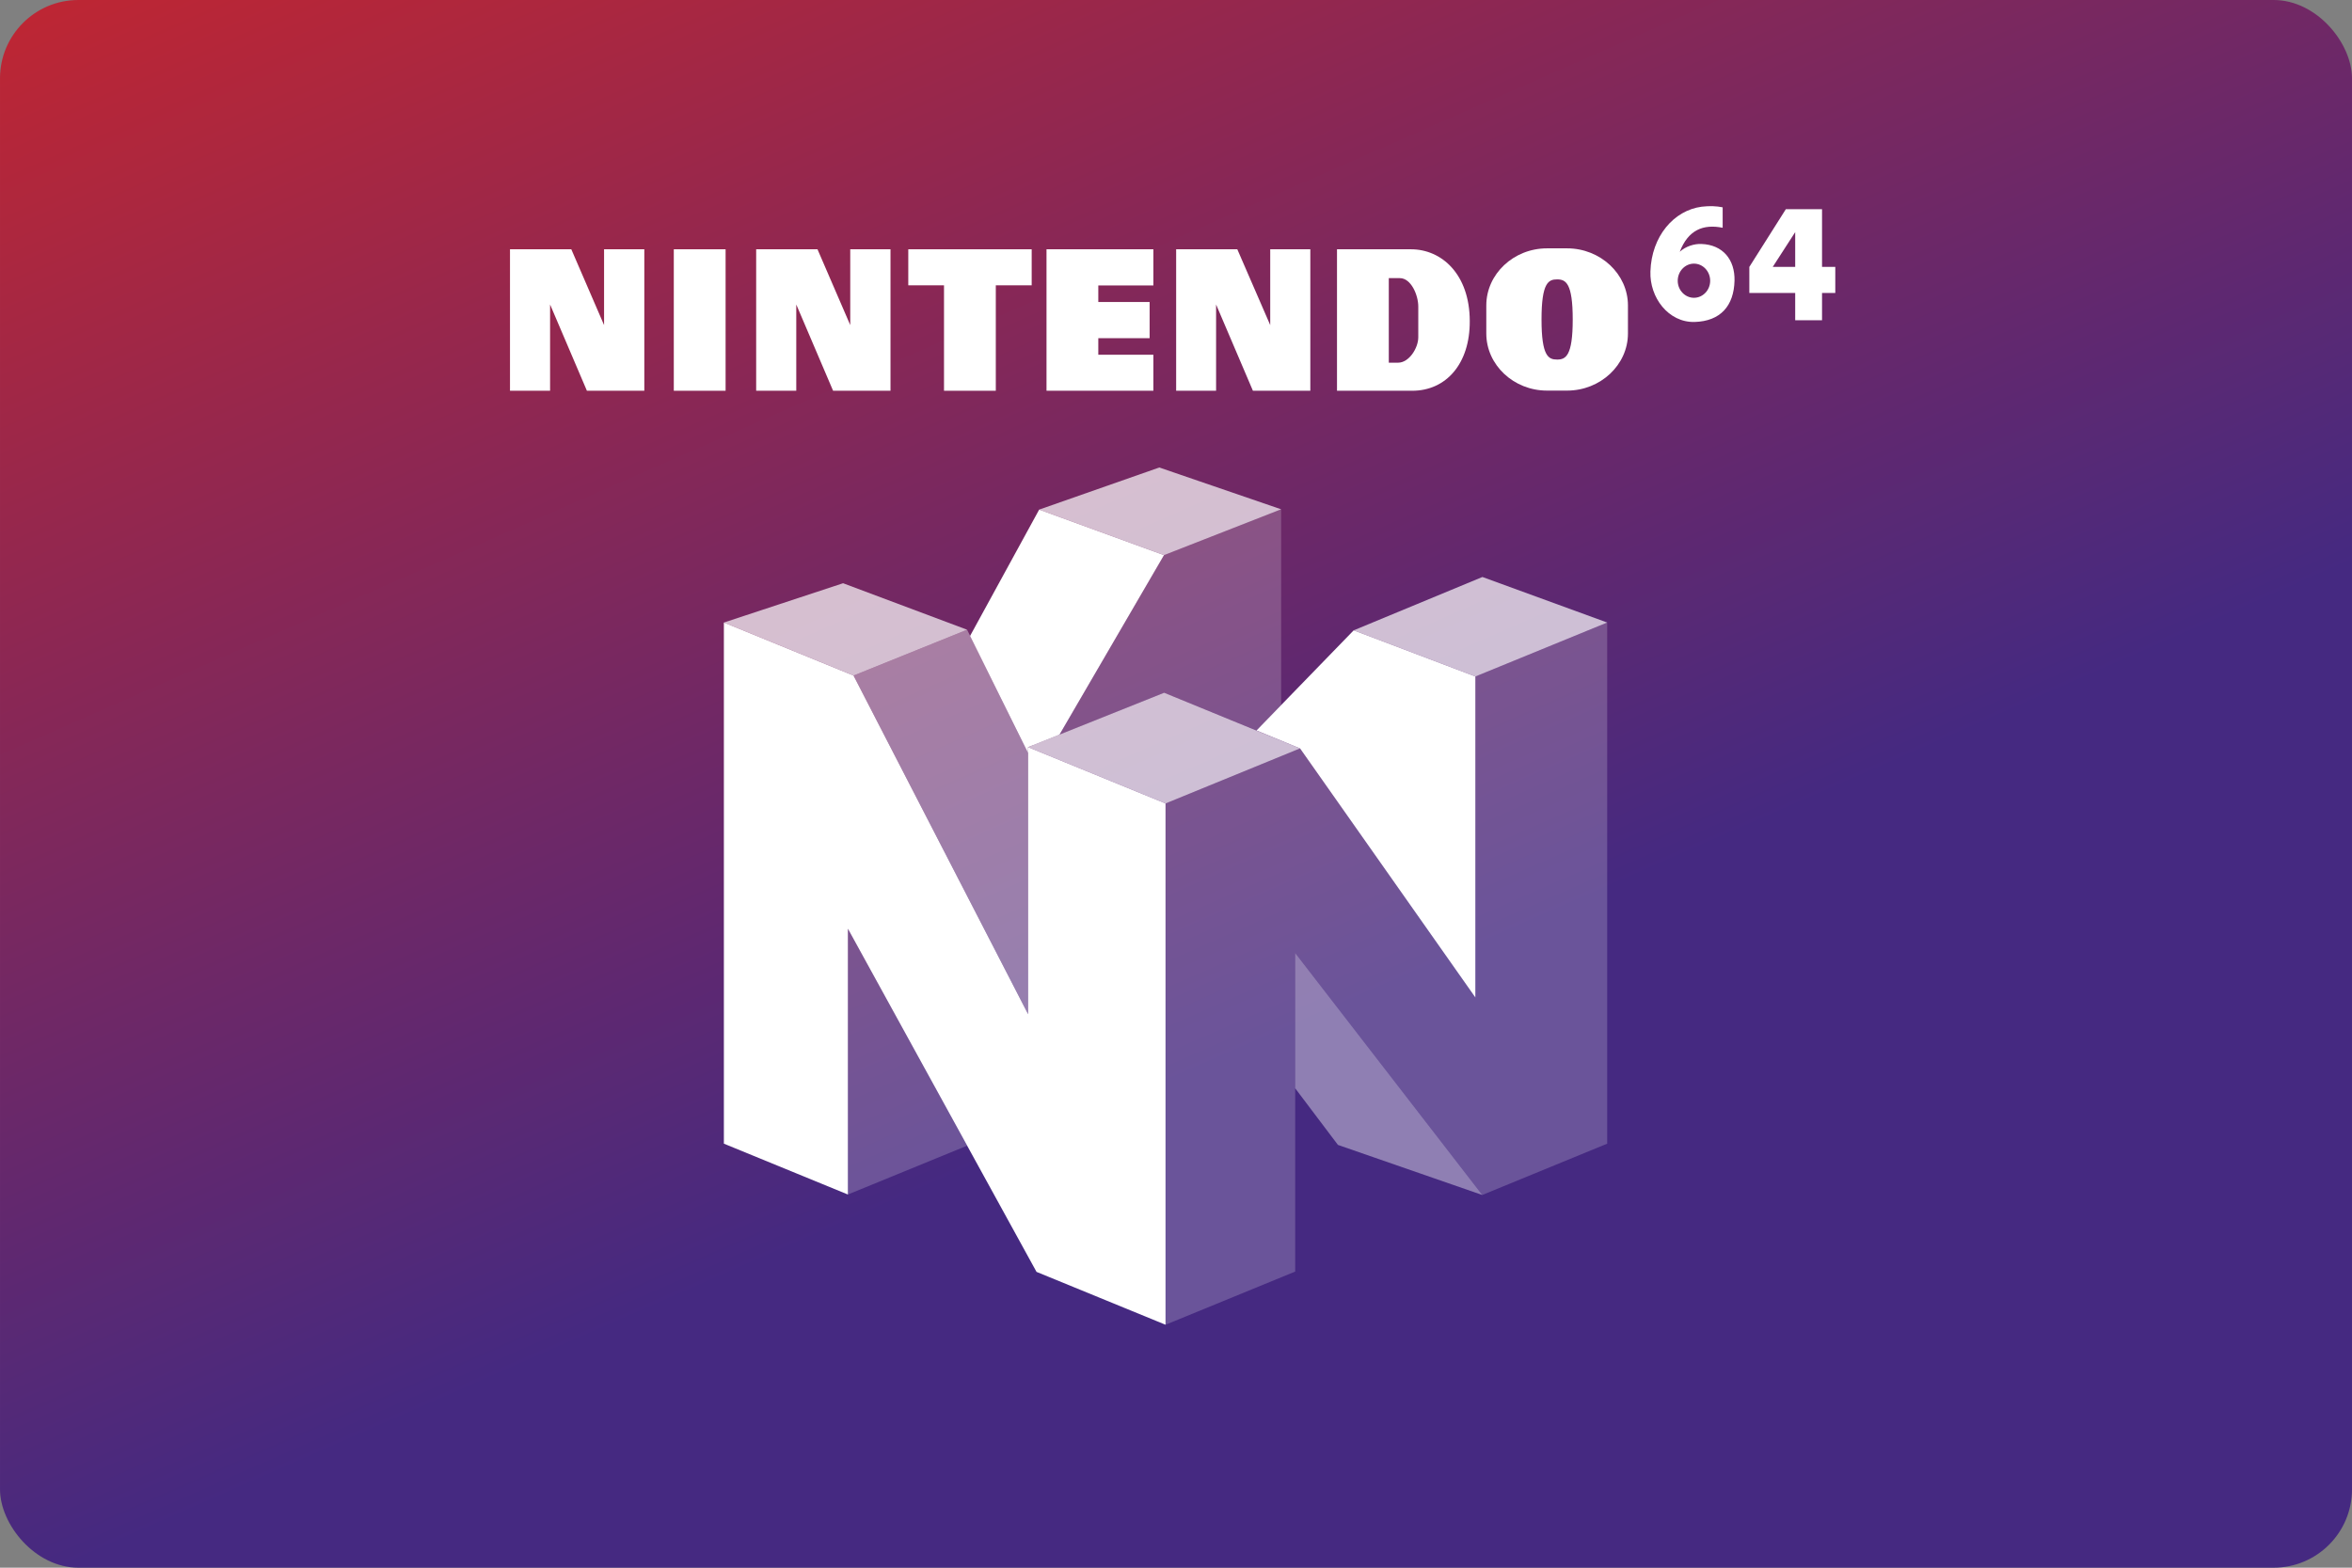 <?xml version="1.0" encoding="UTF-8" standalone="no"?>
<!-- Created with Inkscape (http://www.inkscape.org/) -->

<svg
   width="480"
   height="320"
   viewBox="0 0 127 84.667"
   version="1.1"
   id="svg1543"
   inkscape:export-filename="/home/vitor/Dev/es-theme-material-tv-3-2/assets/logos/n64.png"
   inkscape:export-xdpi="96"
   inkscape:export-ydpi="96"
   inkscape:version="1.1.1 (3bf5ae0d25, 2021-09-20)"
   sodipodi:docname="n64.svg"
   xmlns:inkscape="http://www.inkscape.org/namespaces/inkscape"
   xmlns:sodipodi="http://sodipodi.sourceforge.net/DTD/sodipodi-0.dtd"
   xmlns:xlink="http://www.w3.org/1999/xlink"
   xmlns="http://www.w3.org/2000/svg"
   xmlns:svg="http://www.w3.org/2000/svg">
  <rect x="0" y="0" width="127" height="84.667" fill="#808080" stroke="none"/>
  <sodipodi:namedview
     id="namedview1545"
     pagecolor="#505050"
     bordercolor="#eeeeee"
     borderopacity="1"
     inkscape:pageshadow="0"
     inkscape:pageopacity="0"
     inkscape:pagecheckerboard="0"
     inkscape:document-units="px"
     showgrid="false"
     units="px"
     width="640px"
     inkscape:snap-page="true"
     showguides="true"
     inkscape:guide-bbox="true"
     inkscape:zoom="1.11875"
     inkscape:cx="189.49721"
     inkscape:cy="238.65922"
     inkscape:window-width="1920"
     inkscape:window-height="1019"
     inkscape:window-x="0"
     inkscape:window-y="30"
     inkscape:window-maximized="1"
     inkscape:current-layer="layer1">
    <sodipodi:guide
       position="10.583,76.729"
       orientation="-1,0"
       id="guide2978"
       inkscape:label=""
       inkscape:locked="false"
       inkscape:color="rgb(0,0,255)" />
    <sodipodi:guide
       position="116.417,7.938"
       orientation="-1,0"
       id="guide2980"
       inkscape:label=""
       inkscape:locked="false"
       inkscape:color="rgb(0,0,255)" />
    <sodipodi:guide
       position="10.583,71.438"
       orientation="0,1"
       id="guide2982"
       inkscape:label=""
       inkscape:locked="false"
       inkscape:color="rgb(0,0,255)" />
    <sodipodi:guide
       position="116.417,13.229"
       orientation="0,1"
       id="guide2984"
       inkscape:label=""
       inkscape:locked="false"
       inkscape:color="rgb(0,0,255)" />
  </sodipodi:namedview>
  <defs
     id="defs1540">
    <linearGradient
       inkscape:collect="always"
       id="linearGradient2856">
      <stop
         style="stop-color:#c6262e;stop-opacity:1"
         offset="0"
         id="stop2852" />
      <stop
         style="stop-color:#452981;stop-opacity:1"
         offset="1"
         id="stop2854" />
    </linearGradient>
    <linearGradient
       inkscape:collect="always"
       xlink:href="#linearGradient2856"
       id="linearGradient2858"
       x1="52.004"
       y1="-27.607"
       x2="85.533"
       y2="48.736"
       gradientUnits="userSpaceOnUse" />
    <clipPath
       id="clip1">
      <path
         d="m 249,0 h 75 v 124.512 h -75 z m 0,0"
         id="path2" />
    </clipPath>
    <clipPath
       id="clip2">
      <path
         d="m 421,0 h 90 v 124.512 h -90 z m 0,0"
         id="path5" />
    </clipPath>
    <clipPath
       id="clip3">
      <path
         d="m 513,0 h 28 v 124.512 h -28 z m 0,0"
         id="path8" />
    </clipPath>
    <clipPath
       id="clip4">
      <path
         d="m 659,4 h 86.871 V 124 H 659 Z m 0,0"
         id="path11" />
    </clipPath>
    <marker
       id="DefaultArrow2"
       markerUnits="strokeWidth"
       viewBox="0 0 1 1"
       markerWidth="1"
       markerHeight="1"
       overflow="visible"
       orient="auto">
      <!-- REF_ARROW_STRAIGHT (-2) -->
      <g
         transform="scale(0.009)"
         id="g8989">
        <!-- 1/108 -->
        <path
           d="M -9 54 L -9 -54 L 117 0 z"
           id="path8987" />
      </g>
    </marker>
    <marker
       id="DefaultArrow3"
       markerUnits="strokeWidth"
       viewBox="0 0 1 1"
       markerWidth="1"
       markerHeight="1"
       overflow="visible"
       orient="auto">
      <!-- REF_ARROW_ANGLED -->
      <g
         transform="scale(0.009)"
         id="g8994">
        <path
           d="M -27 54 L -9 0 L -27 -54 L 135 0 z"
           id="path8992" />
      </g>
    </marker>
    <marker
       id="DefaultArrow4"
       markerUnits="strokeWidth"
       viewBox="0 0 1 1"
       markerWidth="1"
       markerHeight="1"
       overflow="visible"
       orient="auto">
      <!-- REF_ARROW_ROUNDED -->
      <g
         transform="scale(0.009)"
         id="g8999">
        <path
           d="M -9,0 L -9,-45 C -9,-51.708 2.808,-56.580 9,-54 L 117,-9 C 120.916,-7.369 126.000,-4.242 126,0 C 126,4.242 120.916,7.369 117,9 L 9,54 C 2.808,56.580 -9,51.708 -9,45 z"
           id="path8997" />
      </g>
    </marker>
    <marker
       id="DefaultArrow5"
       markerUnits="strokeWidth"
       viewBox="0 0 1 1"
       markerWidth="1"
       markerHeight="1"
       overflow="visible"
       orient="auto">
      <!-- REF_ARROW_SPOT -->
      <g
         transform="scale(0.009)"
         id="g9004">
        <path
           d="M -54, 0 C -54,29.807 -29.807,54 0,54 C 29.807,54 54,29.807 54,0 C 54,-29.807 29.807,-54 0,-54 C -29.807,-54 -54,-29.807 -54,0 z"
           id="path9002" />
      </g>
    </marker>
    <marker
       id="DefaultArrow6"
       markerUnits="strokeWidth"
       viewBox="0 0 1 1"
       markerWidth="1"
       markerHeight="1"
       overflow="visible"
       orient="auto">
      <!-- REF_ARROW_DIAMOND -->
      <g
         transform="scale(0.009)"
         id="g9009">
        <path
           d="M -63,0 L 0,63 L 63,0 L 0,-63 z"
           id="path9007" />
      </g>
    </marker>
    <marker
       id="DefaultArrow7"
       markerUnits="strokeWidth"
       viewBox="0 0 1 1"
       markerWidth="1"
       markerHeight="1"
       overflow="visible"
       orient="auto">
      <!-- REF_ARROW_FEATHER -->
      <g
         transform="scale(0.009)"
         id="g9014">
        <path
           d="M 18,-54 L 108,-54 L 63,0 L 108,54 L 18, 54 L -36,0 z"
           id="path9012" />
      </g>
    </marker>
    <marker
       id="DefaultArrow8"
       markerUnits="strokeWidth"
       viewBox="0 0 1 1"
       markerWidth="1"
       markerHeight="1"
       overflow="visible"
       orient="auto">
      <!-- REF_ARROW_FEATHER2 -->
      <g
         transform="scale(0.009)"
         id="g9019">
        <path
           d="M -36,0 L 18,-54 L 54,-54 L 18,-18 L 27,-18 L 63,-54 L 99,-54 L 63,-18 L 72,-18 L 108,-54 L 144,-54 L 90,0 L 144,54 L 108,54 L 72,18 L 63,18 L 99,54 L 63,54 L 27,18 L 18,18 L 54,54 L 18,54 z"
           id="path9017" />
      </g>
    </marker>
    <marker
       id="DefaultArrow9"
       markerUnits="strokeWidth"
       viewBox="0 0 1 1"
       markerWidth="1"
       markerHeight="1"
       overflow="visible"
       orient="auto">
      <!-- REF_ARROW_HOLLOWDIAMOND -->
      <g
         transform="scale(0.009)"
         id="g9024">
        <path
           d="M 0,45 L -45,0 L 0, -45 L 45, 0 z M 0, 63 L-63, 0 L 0, -63 L 63, 0 z"
           id="path9022" />
      </g>
    </marker>
    <filter
       id="StainedFilter">
      <feBlend
         mode="multiply"
         in2="BackgroundImage"
         in="SourceGraphic"
         result="blend"
         id="feBlend9027" />
      <feComposite
         in="blend"
         in2="SourceAlpha"
         operator="in"
         result="comp"
         id="feComposite9029" />
    </filter>
    <filter
       id="BleachFilter">
      <feBlend
         mode="screen"
         in2="BackgroundImage"
         in="SourceGraphic"
         result="blend"
         id="feBlend9032" />
      <feComposite
         in="blend"
         in2="SourceAlpha"
         operator="in"
         result="comp"
         id="feComposite9034" />
    </filter>
    <filter
       id="InvertTransparencyBitmapFilter">
      <feComponentTransfer
         id="feComponentTransfer9043">
        <feFuncR
           type="gamma"
           amplitude="1.055"
           exponent=".417"
           offset="-0.055"
           id="feFuncR9037" />
        <feFuncG
           type="gamma"
           amplitude="1.055"
           exponent=".417"
           offset="-0.055"
           id="feFuncG9039" />
        <feFuncB
           type="gamma"
           amplitude="1.055"
           exponent=".417"
           offset="-0.055"
           id="feFuncB9041" />
      </feComponentTransfer>
      <feComponentTransfer
         id="feComponentTransfer9053">
        <feFuncR
           type="linear"
           slope="-1"
           intercept="1"
           id="feFuncR9045" />
        <feFuncG
           type="linear"
           slope="-1"
           intercept="1"
           id="feFuncG9047" />
        <feFuncB
           type="linear"
           slope="-1"
           intercept="1"
           id="feFuncB9049" />
        <feFuncA
           type="linear"
           slope="1"
           intercept="0"
           id="feFuncA9051" />
      </feComponentTransfer>
      <feComponentTransfer
         id="feComponentTransfer9061">
        <feFuncR
           type="gamma"
           amplitude="1"
           exponent="2.4"
           offset="0"
           id="feFuncR9055" />
        <feFuncG
           type="gamma"
           amplitude="1"
           exponent="2.4"
           offset="0"
           id="feFuncG9057" />
        <feFuncB
           type="gamma"
           amplitude="1"
           exponent="2.4"
           offset="0"
           id="feFuncB9059" />
      </feComponentTransfer>
    </filter>
    <inkscape:perspective
       sodipodi:type="inkscape:persp3d"
       inkscape:vp_x="0 : 526.18109 : 1"
       inkscape:vp_y="0 : 1000 : 0"
       inkscape:vp_z="744.09448 : 526.18109 : 1"
       inkscape:persp3d-origin="372.04724 : 350.78739 : 1"
       id="perspective10" />
    <inkscape:perspective
       id="perspective2824"
       inkscape:persp3d-origin="0.5 : 0.33333333 : 1"
       inkscape:vp_z="1 : 0.5 : 1"
       inkscape:vp_y="0 : 1000 : 0"
       inkscape:vp_x="0 : 0.5 : 1"
       sodipodi:type="inkscape:persp3d" />
  </defs>
  <g
     inkscape:label="Camada 1"
     inkscape:groupmode="layer"
     id="layer1">
    <rect
       style="opacity:1;fill:url(#linearGradient2858);fill-opacity:1;stroke-width:0.529;stroke-linecap:square;stroke-linejoin:round;paint-order:stroke fill markers"
       id="rect1569"
       width="127"
       height="84.667"
       x="0"
       y="0"
       ry="4.233"
       inkscape:export-filename="/home/vitor/Dev/es-theme-material-tv-3-2/assets/logo/fbn.png"
       inkscape:export-xdpi="96"
       inkscape:export-ydpi="96" />
    <g
       id="g1389"
       transform="matrix(0.13,0,0,-0.13,-20.85,122.269)">
      <path
         id="path12"
         style="fill:#ffffff;fill-opacity:1;fill-rule:nonzero;stroke:none;stroke-width:0.1"
         d="m 902.148,853.623 -15.164,-23.977 v -10.821 h 19.053 v -11.341 h 11.146 v 11.341 h 5.506 v 10.821 h -5.506 v 23.977 z m 3.889,-9.526 v -14.451 h -9.331 z" />
      <path
         id="path14"
         style="fill:#ffffff;fill-opacity:1;fill-rule:nonzero;stroke:none;stroke-width:0.1"
         d="m 871.855,854.871 c -1.442,0.049 -2.981,-0.017 -4.633,-0.212 -11.6,-1.49 -20.866,-12.312 -21.319,-26.892 -0.39,-10.821 7.452,-21.255 18.338,-20.996 10.822,0.324 16.33,6.739 16.589,17.172 0.194,8.748 -4.861,14.905 -13.739,15.229 -2.98,0.13 -6.545,-0.972 -9.007,-3.24 3.499,9.072 9.72,11.599 17.82,9.979 v 8.489 c -1.264,0.26 -2.607,0.423 -4.049,0.472 z m -7.875,-23.864 c 3.694,0 6.741,-3.175 6.741,-7.128 0,-3.888 -3.047,-7.063 -6.741,-7.063 -3.692,0 -6.738,3.175 -6.738,7.063 0,3.953 3.046,7.128 6.738,7.128 z" />
      <path
         id="path16"
         style="fill:#ffffff;fill-opacity:1;fill-rule:nonzero;stroke:none;stroke-width:0.1"
         d="m 802.939,837.357 c -13.867,0 -25.208,-10.691 -25.208,-23.716 v -11.665 c 0,-13.025 11.341,-23.717 25.208,-23.717 h 8.358 c 13.867,0 25.271,10.692 25.271,23.717 v 11.665 c 0,13.025 -11.405,23.716 -25.271,23.716 z m 4.211,-12.895 c 3.564,0 6.48,-1.491 6.48,-16.654 0,-15.163 -2.916,-16.654 -6.48,-16.654 -3.564,0 -6.481,1.296 -6.481,16.654 0,15.357 2.917,16.654 6.481,16.654 z" />
      <path
         d="m 587.414,627.664 -24.106,48.666 28.706,52.488 51.841,-18.922 -43.416,-74.585 -13.025,-5.184 v -2.463"
         style="fill:#ffffff;fill-opacity:1;fill-rule:nonzero;stroke:none;stroke-width:0.1"
         id="path18" />
      <path
         d="m 682.281,637.061 18.08,-7.452 v 0 0 l 72.834,-103.486 v 133.359 l -50.543,19.18 -40.371,-41.601"
         style="fill:#ffffff;fill-opacity:1;fill-rule:nonzero;stroke:none;stroke-width:0.1"
         id="path20" />
      <path
         d="m 682.281,637.061 10.239,10.562 v 81.324 l -48.665,-19.051 -43.416,-74.585 43.481,17.431 38.361,-15.681"
         style="fill:#ffffff;fill-opacity:0.2;fill-rule:nonzero;stroke:none;stroke-width:0.1"
         id="path22" />
      <path
         d="m 643.855,709.896 -51.841,18.922 49.897,17.496 50.609,-17.367 -48.665,-19.051"
         style="fill:#ffffff;fill-opacity:0.7;fill-rule:nonzero;stroke:none;stroke-width:0.1"
         id="path24" />
      <path
         d="m 514.902,659.87 -53.849,22.033 49.509,16.329 51.515,-19.311 -47.175,-19.051"
         style="fill:#ffffff;fill-opacity:0.7;fill-rule:nonzero;stroke:none;stroke-width:0.1"
         id="path26" />
      <path
         d="m 722.652,678.662 53.459,22.163 51.841,-18.922 -54.757,-22.421 -50.543,19.18"
         style="fill:#ffffff;fill-opacity:0.7;fill-rule:nonzero;stroke:none;stroke-width:0.1"
         id="path28" />
      <path
         d="m 587.414,630.127 56.506,22.615 56.441,-23.133 -55.859,-22.875 -57.088,23.393"
         style="fill:#ffffff;fill-opacity:0.7;fill-rule:nonzero;stroke:none;stroke-width:0.1"
         id="path30" />
      <path
         d="m 776.047,444.086 -77.695,100.505 v -56.182 l 17.755,-23.522 59.94,-20.801 v 0"
         style="fill:#ffffff;fill-opacity:0.4;fill-rule:nonzero;stroke:none;stroke-width:0.1"
         id="path32" />
      <path
         d="M 562.077,464.564 512.57,554.7 V 444.28 Z"
         style="fill:#ffffff;fill-opacity:0.2;fill-rule:nonzero;stroke:none;stroke-width:0.1"
         id="path34" />
      <path
         d="m 644.502,606.734 55.859,22.875 72.834,-103.486 v 133.359 l 54.757,22.421 V 465.405 L 776.047,444.086 698.352,544.591 V 412.269 l -53.85,-22.095 v 216.56"
         style="fill:#ffffff;fill-opacity:0.2;fill-rule:nonzero;stroke:none;stroke-width:0.1"
         id="path36" />
      <path
         d="m 587.414,630.127 57.088,-23.393 V 390.174 L 590.913,412.139 512.57,554.7 V 444.28 l -51.517,21.125 v 216.498 l 53.849,-22.033 72.512,-140.681 v 110.938"
         style="fill:#ffffff;fill-opacity:1;fill-rule:nonzero;stroke:none;stroke-width:0.1"
         id="path38" />
      <path
         d="m 587.414,519.189 -72.512,140.681 47.175,19.051 25.337,-51.257 v -108.475 0"
         style="fill:#ffffff;fill-opacity:0.4;fill-rule:nonzero;stroke:none;stroke-width:0.1"
         id="path40" />
      <path
         d="M 773.195,659.482 V 526.123 l -72.834,103.486 v 0 0 l 72.834,-103.486 v 133.359"
         style="fill:#000000;fill-opacity:1;fill-rule:nonzero;stroke:none;stroke-width:0.1"
         id="path42" />
      <path
         d="m 440.252,836.969 h 21.514 v -58.774 h -21.514 v 58.774"
         style="fill:#ffffff;fill-opacity:1;fill-rule:nonzero;stroke:none;stroke-width:0.1"
         id="path44" />
      <path
         id="path46"
         style="fill:#ffffff;fill-opacity:1;fill-rule:nonzero;stroke:none;stroke-width:0.1"
         d="M 715.718,836.969 V 778.195 h 31.233 c 14.061,0 24.04,11.209 23.911,29.03 -0.065,19.31 -11.598,29.744 -24.429,29.744 z m 21.514,-11.988 h 4.6 c 4.666,0 7.646,-7.062 7.646,-11.793 v -12.766 c 0,-4.471 -3.823,-10.563 -8.358,-10.563 h -3.888 z" />
      <path
         d="m 411.288,836.969 h 16.717 v -58.774 c -7.97,0 -15.941,0 -23.846,0 l -15.293,35.835 v -35.835 h -16.652 v 58.774 c 8.488,0 16.976,0 25.465,0 l 13.609,-31.493 v 31.493"
         style="fill:#ffffff;fill-opacity:1;fill-rule:nonzero;stroke:none;stroke-width:0.1"
         id="path48" />
      <path
         d="m 513.541,836.969 h 16.719 v -58.774 c -7.971,0 -15.94,0 -23.846,0 l -15.293,35.835 v -35.835 h -16.654 v 58.774 c 8.488,0 16.978,0 25.467,0 l 13.607,-31.493 v 31.493"
         style="fill:#ffffff;fill-opacity:1;fill-rule:nonzero;stroke:none;stroke-width:0.1"
         id="path50" />
      <path
         d="m 687.984,836.969 h 16.653 v -58.774 c -7.971,0 -15.941,0 -23.846,0 l -15.293,35.835 v -35.835 h -16.589 v 58.774 c 8.424,0 16.914,0 25.402,0 l 13.673,-31.493 v 31.493"
         style="fill:#ffffff;fill-opacity:1;fill-rule:nonzero;stroke:none;stroke-width:0.1"
         id="path52" />
      <path
         d="M 574,822 V 778.195 H 552.486 V 822 h -14.839 v 14.969 h 51.257 V 822 H 574"
         style="fill:#ffffff;fill-opacity:1;fill-rule:nonzero;stroke:none;stroke-width:0.1"
         id="path54" />
      <path
         d="m 616.574,793.164 h 22.874 v -14.969 c -14.774,0 -29.614,0 -44.388,0 v 58.774 c 14.774,0 29.614,0 44.388,0 v -15.034 h -22.874 v -6.869 h 21.319 v -15.033 h -21.319 v -6.869"
         style="fill:#ffffff;fill-opacity:1;fill-rule:nonzero;stroke:none;stroke-width:0.1"
         id="path56" />
    </g>
  </g>
  <style
     type="text/css"
     id="style3952">
	.st0{fill:#FC0C18;}
	.st1{fill:#FC0C18;}
</style>
</svg>
